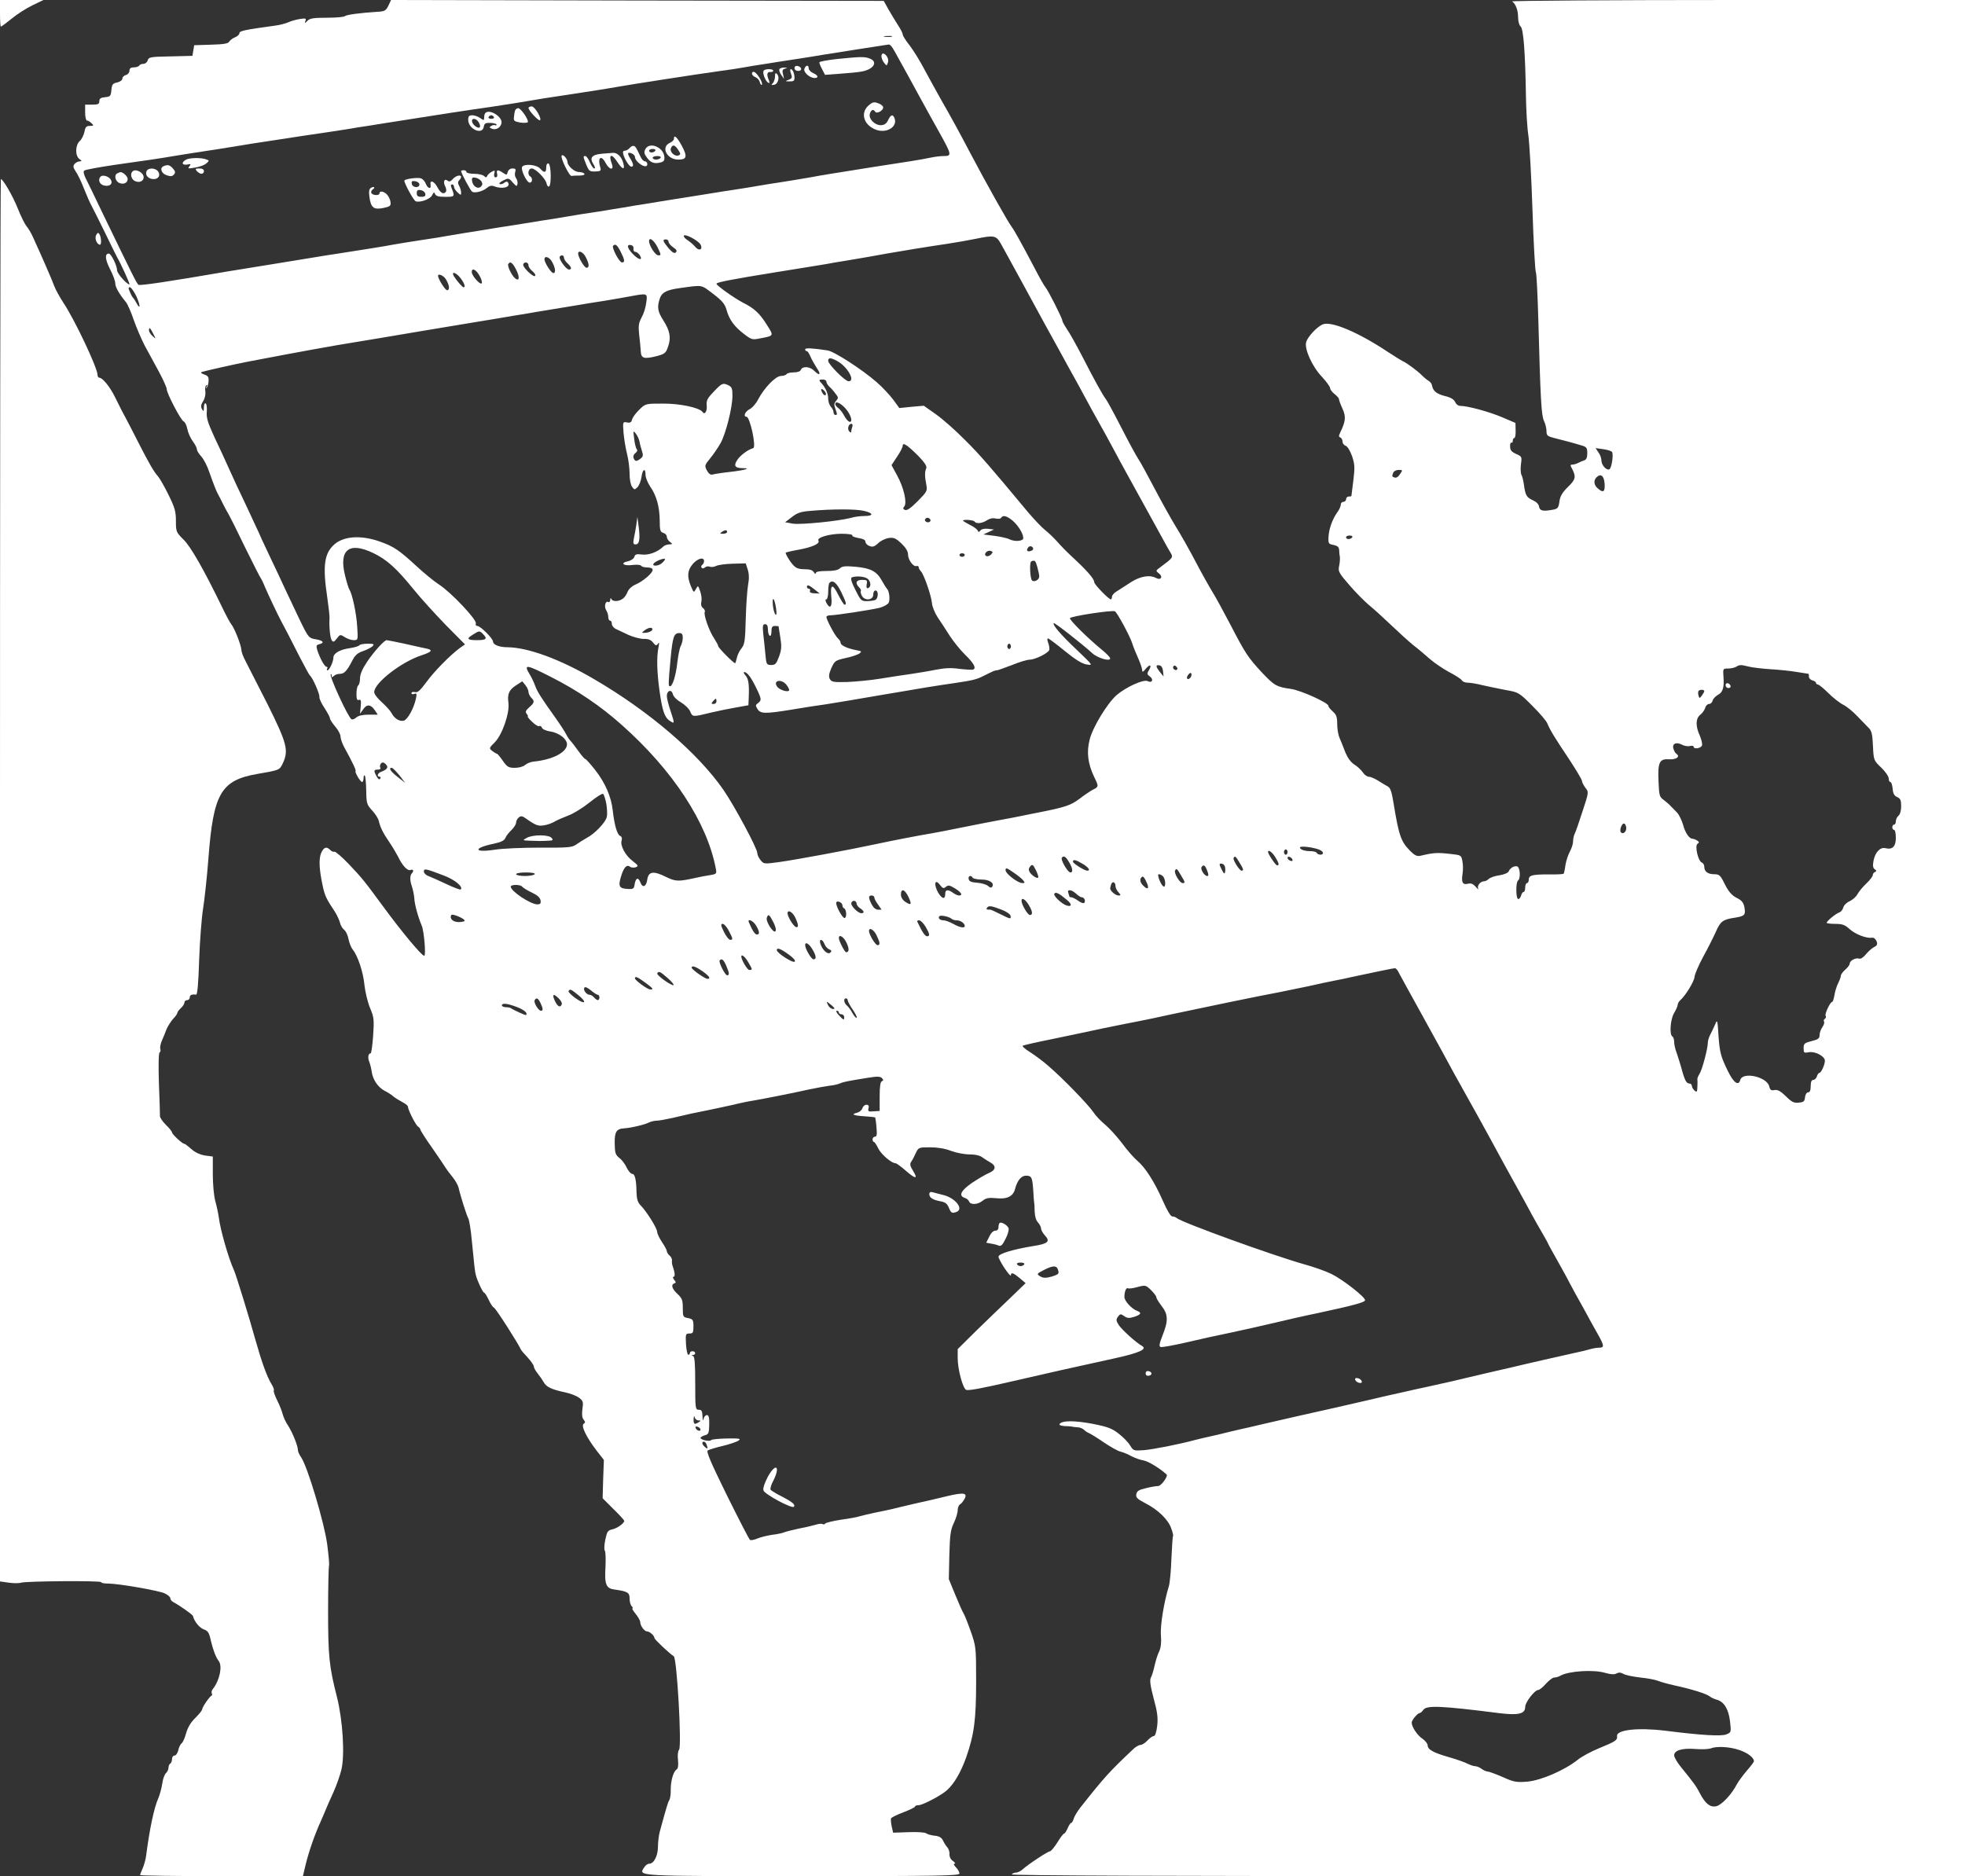 <?xml version="1.0" standalone="no"?>
<!DOCTYPE svg PUBLIC "-//W3C//DTD SVG 20010904//EN"
 "http://www.w3.org/TR/2001/REC-SVG-20010904/DTD/svg10.dtd">
<svg version="1.0" xmlns="http://www.w3.org/2000/svg"
 width="1108pt" height="1058pt" viewBox="0 0 1108 1058"
 preserveAspectRatio="xMidYMid meet">
<rect x="0" y="0" width="1108" height="1058" fill="#333333" stroke="none"/>
<g transform="translate(0,1058) scale(0.1,-0.1)"
fill="white" stroke="none">
<path d="M0 10505 c0 -41 2 -75 5 -75 3 0 30 20 61 45 30 25 83 59 117 75 l62
30 -122 0 -123 0 0 -75z"/>
<path d="M2190 10548 c-13 -27 -21 -32 -55 -34 -109 -7 -181 -17 -190 -25 -5
-5 -51 -9 -101 -9 -75 0 -96 -3 -110 -17 -16 -16 -17 -16 -12 -1 6 14 2 16
-30 11 -20 -3 -50 -11 -67 -19 -16 -7 -48 -15 -70 -18 -175 -24 -205 -30 -205
-43 0 -7 -11 -18 -24 -23 -13 -5 -28 -16 -33 -24 -6 -12 -31 -16 -103 -18
l-95 -3 -5 -30 -5 -30 -124 -3 c-113 -2 -123 -4 -128 -22 -3 -11 -14 -20 -24
-20 -10 0 -21 -4 -24 -10 -3 -5 -17 -10 -31 -10 -17 0 -24 -6 -24 -19 0 -10
-9 -21 -20 -24 -11 -3 -20 -12 -20 -20 0 -9 -13 -18 -29 -22 -26 -5 -30 -12
-33 -43 -3 -34 -6 -37 -35 -40 -25 -2 -33 -8 -33 -23 0 -16 -7 -19 -40 -19
l-40 0 0 -45 c0 -25 5 -45 11 -45 6 0 17 -7 25 -15 14 -13 13 -15 -9 -15 -20
0 -26 -6 -31 -34 -4 -18 -15 -41 -26 -51 -26 -23 -27 -83 -3 -101 16 -12 16
-13 2 -14 -9 0 -22 -7 -29 -15 -9 -11 -8 -20 7 -42 11 -15 32 -59 47 -98 15
-38 34 -81 42 -95 8 -14 41 -81 75 -150 33 -69 65 -132 69 -140 21 -36 70
-143 70 -153 0 -5 -16 6 -35 26 -19 20 -35 44 -35 53 0 26 -33 93 -46 94 -24
0 -22 -31 6 -87 17 -32 30 -68 30 -81 0 -21 21 -58 61 -107 9 -11 28 -55 43
-99 15 -43 43 -108 62 -145 20 -36 56 -103 80 -147 24 -45 44 -89 44 -98 0
-24 80 -177 96 -183 7 -3 16 -21 20 -41 4 -21 17 -51 30 -69 13 -17 24 -38 24
-46 0 -8 11 -26 24 -40 14 -15 35 -55 46 -89 26 -73 39 -107 51 -128 5 -8 17
-33 28 -55 11 -22 25 -47 30 -55 5 -8 47 -91 92 -185 46 -93 86 -172 89 -175
3 -3 14 -25 24 -50 21 -49 69 -150 90 -190 21 -38 50 -95 106 -205 28 -54 54
-102 58 -105 14 -10 56 -105 53 -121 -1 -9 12 -37 29 -62 16 -25 30 -50 30
-57 0 -7 14 -28 30 -47 16 -18 30 -44 30 -56 0 -12 9 -38 19 -57 49 -89 70
-134 66 -138 -6 -6 27 -62 37 -62 4 0 8 10 8 22 0 12 3 18 7 14 4 -4 7 -41 8
-84 1 -72 3 -79 33 -112 18 -19 35 -46 38 -60 8 -35 24 -68 60 -120 17 -25 38
-61 48 -80 25 -52 54 -83 71 -76 15 6 20 -5 8 -18 -12 -12 -13 -40 0 -76 6
-19 12 -48 13 -65 2 -37 22 -108 42 -155 13 -29 25 -170 14 -170 -14 0 -126
134 -233 280 -105 143 -118 159 -193 238 -38 40 -75 71 -80 69 -6 -2 -17 2
-24 10 -21 21 -36 16 -51 -17 -14 -33 -12 -88 8 -183 12 -57 20 -75 69 -148
12 -19 25 -47 29 -62 3 -15 14 -33 23 -40 10 -7 21 -31 25 -52 4 -22 15 -49
24 -60 28 -34 59 -126 66 -200 4 -38 18 -96 31 -128 23 -54 24 -66 18 -158 -4
-54 -10 -99 -14 -99 -14 0 -18 -25 -7 -50 5 -14 11 -38 13 -54 6 -44 35 -87
72 -107 19 -9 41 -24 50 -32 9 -8 32 -22 49 -31 18 -9 33 -21 33 -26 0 -18 44
-105 57 -113 7 -4 13 -12 13 -16 0 -5 30 -53 68 -106 37 -54 72 -105 77 -114
6 -9 22 -31 37 -49 15 -18 30 -45 34 -60 10 -46 45 -156 55 -174 5 -10 14 -64
19 -120 14 -144 18 -181 23 -198 8 -33 40 -100 47 -100 4 0 15 -18 25 -39 10
-22 23 -42 30 -45 10 -3 137 -202 153 -238 2 -4 19 -24 38 -44 19 -21 34 -43
34 -50 0 -7 10 -25 23 -41 12 -15 27 -37 33 -48 14 -26 45 -41 117 -56 33 -7
70 -21 83 -32 22 -17 24 -24 18 -63 -4 -30 -2 -49 7 -60 10 -13 10 -17 0 -23
-16 -11 14 -74 72 -150 l42 -54 -4 -108 -3 -108 61 -61 c34 -33 61 -63 61 -66
0 -14 -39 -42 -66 -48 -27 -6 -31 -12 -41 -59 -6 -29 -7 -56 -3 -61 5 -5 6
-47 4 -95 -6 -97 4 -119 52 -125 73 -10 84 -17 84 -50 0 -18 5 -37 12 -44 7
-7 8 -12 4 -12 -4 0 4 -14 18 -31 14 -17 26 -38 26 -47 1 -22 24 -52 39 -52
14 0 41 -24 41 -37 0 -8 84 -87 109 -103 18 -11 46 -507 30 -527 -7 -8 -9 -32
-6 -58 3 -29 0 -48 -7 -53 -19 -11 -34 -63 -34 -113 1 -25 -3 -52 -8 -60 -8
-12 -17 -44 -54 -179 -5 -19 -10 -57 -10 -83 0 -52 -23 -97 -49 -97 -9 0 -22
-9 -29 -21 -32 -50 -58 -49 894 -49 779 0 884 2 884 15 0 8 -9 24 -20 35 -12
12 -15 20 -8 20 7 0 3 7 -8 15 -13 8 -21 24 -20 37 1 13 -4 31 -13 41 -8 9
-19 27 -25 40 -8 15 -22 23 -46 25 -19 2 -40 8 -47 13 -6 6 -51 9 -99 7 l-88
-3 -8 35 c-4 19 -6 40 -4 45 2 6 33 21 70 35 36 14 66 28 66 33 0 4 8 7 19 7
23 0 128 55 160 84 42 38 78 100 109 186 45 129 56 212 56 430 0 192 -1 197
-31 282 -17 48 -35 93 -40 100 -5 7 -26 54 -46 103 l-37 90 3 136 c3 114 7
142 25 180 12 25 22 57 22 72 0 14 6 30 14 34 7 4 18 18 25 31 18 34 -6 37
-102 14 -45 -11 -125 -30 -177 -41 -52 -12 -111 -26 -130 -31 -19 -4 -62 -14
-95 -20 -33 -7 -71 -16 -85 -20 -14 -5 -62 -14 -108 -20 -45 -7 -85 -17 -88
-21 -3 -5 -10 -7 -15 -4 -5 4 -24 2 -42 -4 -17 -5 -59 -15 -92 -21 -33 -7 -69
-16 -80 -20 -11 -5 -42 -12 -70 -15 -27 -4 -65 -13 -84 -21 -18 -8 -37 -11
-42 -8 -5 3 -63 116 -130 251 -92 187 -118 248 -108 254 8 4 45 16 84 25 38 9
79 23 89 30 16 11 6 13 -65 12 -46 -1 -86 -5 -89 -9 -7 -10 -60 1 -60 12 0 5
11 11 24 15 21 5 24 12 25 60 1 41 -3 54 -13 54 -8 0 -17 -10 -19 -22 -3 -14
-5 -9 -6 15 -1 30 -5 37 -21 37 -19 0 -20 7 -20 149 0 110 -3 151 -12 154 -10
4 -10 6 0 6 17 1 15 21 -3 21 -8 0 -15 -4 -15 -10 0 -5 -4 -10 -9 -10 -5 0
-11 27 -13 60 -3 57 -2 60 20 60 19 0 22 5 22 40 0 37 -3 41 -30 47 -29 5 -30
8 -30 57 0 44 -4 55 -30 79 -32 30 -38 53 -17 60 9 3 9 7 -2 20 -7 10 -9 17
-3 17 10 0 7 26 -5 60 -4 8 -5 22 -4 31 1 9 -5 22 -14 29 -8 7 -15 18 -15 24
0 6 -12 29 -27 51 -15 22 -27 48 -28 60 -1 21 -61 116 -95 150 -14 15 -20 35
-21 70 -1 72 -9 105 -24 105 -8 0 -22 16 -31 35 -9 20 -28 45 -42 55 -22 18
-25 29 -26 81 -1 66 9 83 53 86 38 2 118 21 140 33 11 5 30 10 42 10 13 0 52
7 88 15 87 21 134 31 206 45 33 7 96 20 140 30 44 11 94 21 110 23 38 6 228
43 320 64 39 8 88 17 110 20 22 2 49 8 60 13 21 9 40 13 158 32 54 9 71 8 80
-2 9 -10 9 -14 0 -17 -9 -3 -13 -30 -13 -86 l0 -82 -34 -2 c-30 -3 -33 0 -29
17 4 14 0 20 -12 20 -9 0 -19 -9 -22 -19 -3 -11 -16 -22 -30 -26 -37 -9 -22
-16 42 -20 31 -2 58 -5 60 -7 1 -2 5 -27 7 -55 4 -40 2 -53 -8 -53 -8 0 -14
-7 -14 -15 0 -8 3 -15 8 -15 4 0 15 -17 25 -38 17 -33 74 -82 97 -82 5 0 30
-18 55 -40 57 -50 73 -51 44 -4 -18 29 -20 40 -11 53 7 9 18 31 26 49 15 31
16 32 80 32 42 0 85 -7 118 -20 29 -11 76 -20 104 -20 33 0 60 -6 75 -18 13
-9 33 -22 44 -28 34 -19 30 -43 -9 -59 -19 -8 -63 -34 -96 -56 -62 -43 -76
-72 -41 -84 11 -3 22 -12 25 -20 8 -21 49 -19 77 4 19 15 34 18 76 14 62 -7
97 11 107 54 12 45 34 73 61 73 32 0 36 -10 41 -83 2 -34 4 -64 5 -67 1 -3 3
-26 3 -51 1 -29 8 -52 19 -63 9 -10 17 -25 17 -34 0 -8 10 -26 21 -38 33 -35
19 -48 -66 -61 -114 -19 -195 -43 -195 -60 0 -7 16 -37 35 -66 19 -28 35 -46
35 -39 0 19 13 15 50 -16 l33 -28 -88 -85 c-49 -46 -135 -130 -192 -185 l-103
-102 0 -51 c0 -63 29 -171 48 -179 14 -5 90 9 262 49 164 38 381 87 575 129
141 31 186 52 154 70 -35 20 -113 91 -131 118 -15 24 -16 31 -4 47 12 16 15
17 35 3 17 -12 28 -13 56 -4 38 12 44 23 18 33 -31 11 -73 56 -73 79 0 30 10
55 20 49 5 -3 29 0 54 7 44 12 47 11 76 -17 16 -16 30 -34 30 -40 0 -7 14 -29
30 -50 37 -47 38 -84 5 -166 -18 -46 -21 -61 -11 -65 7 -3 71 9 142 25 71 17
185 42 254 56 69 15 179 39 245 55 66 16 176 41 245 55 200 43 263 60 267 72
5 15 -122 115 -188 148 -30 15 -99 40 -154 55 -181 51 -691 236 -720 261 -5 5
-16 9 -25 9 -9 0 -29 33 -54 90 -47 106 -98 186 -144 225 -18 15 -57 59 -86
99 -30 39 -73 86 -95 104 -23 19 -53 50 -66 70 -27 41 -173 192 -254 261 -28
25 -74 59 -102 77 -28 17 -47 34 -42 37 5 3 79 20 164 37 85 18 217 45 294 62
77 16 163 33 190 38 28 5 113 23 190 40 159 34 505 106 610 125 39 8 113 23
165 34 52 12 118 26 145 31 28 5 70 14 95 20 132 28 236 50 245 50 6 0 15 -10
21 -23 6 -12 71 -130 144 -262 73 -132 148 -269 167 -305 20 -36 55 -99 78
-140 44 -78 74 -133 130 -235 61 -113 98 -180 148 -270 27 -49 65 -118 83
-152 19 -34 47 -85 64 -113 16 -28 30 -53 30 -55 0 -2 25 -47 55 -100 30 -54
55 -99 55 -100 0 -1 21 -40 46 -86 26 -46 59 -106 74 -134 15 -27 39 -71 54
-97 32 -58 32 -68 2 -68 -12 0 -36 -4 -52 -9 -16 -5 -51 -13 -79 -19 -85 -19
-276 -62 -362 -83 -46 -10 -120 -28 -165 -38 -168 -40 -215 -51 -308 -71 -52
-11 -115 -25 -140 -31 -25 -6 -63 -14 -85 -19 -22 -5 -78 -18 -125 -29 -107
-25 -222 -51 -375 -85 -66 -15 -158 -36 -205 -47 -47 -11 -105 -25 -130 -30
-25 -6 -61 -14 -80 -19 -19 -5 -57 -14 -85 -20 -27 -6 -66 -15 -85 -20 -96
-26 -241 -54 -292 -58 -55 -4 -58 -3 -76 27 -10 17 -39 47 -64 66 -38 30 -62
39 -149 56 -101 19 -172 19 -185 -2 -3 -5 10 -10 28 -11 18 0 38 -2 43 -3 6
-2 20 -3 32 -4 12 0 28 -7 35 -14 7 -7 20 -16 29 -19 9 -4 47 -27 83 -52 37
-25 79 -49 94 -52 15 -4 43 -15 62 -26 19 -10 50 -21 69 -24 27 -5 92 -45 129
-79 10 -9 -31 -65 -47 -65 -11 0 -42 -5 -69 -12 -40 -9 -51 -16 -55 -34 -3
-19 5 -27 51 -51 72 -37 129 -92 146 -142 8 -21 13 -41 10 -43 -2 -3 -6 -60
-9 -128 -2 -67 -9 -137 -14 -154 -28 -90 -50 -225 -45 -279 3 -39 0 -68 -10
-90 -9 -17 -20 -54 -26 -81 -6 -27 -15 -57 -21 -67 -7 -14 -3 -45 16 -117 21
-76 25 -109 20 -154 -4 -36 -12 -58 -19 -58 -7 0 -23 -11 -36 -25 -13 -14 -30
-25 -39 -25 -8 0 -24 -9 -36 -19 -139 -131 -164 -158 -304 -335 -17 -22 -34
-50 -37 -63 -4 -12 -10 -23 -14 -23 -4 0 -13 -13 -20 -30 -7 -16 -16 -30 -20
-30 -4 0 -21 -22 -38 -50 -17 -27 -36 -50 -42 -50 -11 0 -124 -74 -154 -102
-11 -10 -28 -18 -37 -18 -10 0 -21 -5 -24 -10 -4 -7 893 -10 2684 -10 l2691 0
0 5290 0 5290 -1282 0 c-706 0 -1278 -4 -1272 -8 20 -13 34 -50 34 -90 0 -22
6 -45 14 -51 16 -13 26 -142 30 -386 1 -82 7 -186 14 -230 6 -44 17 -233 23
-420 6 -187 15 -344 19 -350 4 -5 10 -127 14 -270 12 -449 17 -538 32 -569 8
-16 14 -42 14 -57 0 -25 5 -29 43 -39 45 -11 102 -26 155 -42 28 -8 32 -14 32
-44 0 -24 -5 -36 -17 -40 -10 -3 -26 -10 -35 -15 -10 -5 -24 -9 -32 -9 -13 0
-13 -4 0 -27 22 -43 17 -59 -27 -101 -30 -30 -42 -50 -46 -80 -5 -35 -9 -41
-35 -46 -58 -11 -76 -7 -80 17 -2 14 -15 27 -35 36 -35 16 -42 27 -50 86 -3
22 -9 48 -14 57 -5 9 -6 36 -3 60 6 42 5 44 -27 58 -26 12 -34 21 -34 42 -1
15 3 24 7 22 4 -3 8 2 8 10 0 9 4 16 9 16 4 0 8 19 7 42 l-1 43 -75 32 c-73
31 -194 64 -235 64 -12 0 -25 9 -30 22 -7 15 -25 26 -59 34 -47 12 -67 29 -72
62 -2 8 -10 18 -18 23 -9 5 -26 19 -39 32 -25 25 -84 69 -107 79 -8 4 -49 29
-90 56 -163 108 -313 171 -361 152 -31 -12 -85 -69 -94 -100 -11 -38 33 -137
88 -195 26 -28 47 -57 47 -65 0 -7 11 -22 25 -33 14 -11 25 -24 25 -29 0 -6 9
-30 20 -54 20 -45 18 -70 -13 -134 -9 -19 -9 -25 1 -28 6 -3 12 -13 12 -23 0
-10 8 -21 18 -24 10 -4 25 -28 36 -59 15 -45 16 -63 7 -137 -6 -46 -11 -86
-11 -87 0 -2 -7 -3 -15 -3 -8 0 -15 -7 -15 -15 0 -8 -7 -15 -15 -15 -8 0 -15
-7 -15 -16 0 -9 -8 -28 -19 -42 -28 -40 -47 -92 -50 -138 -2 -39 0 -42 28 -47
23 -5 31 -12 32 -29 0 -13 2 -30 4 -39 1 -9 0 -32 -4 -50 -7 -31 -2 -40 58
-109 36 -42 86 -92 111 -113 25 -20 81 -71 125 -113 44 -42 100 -93 125 -113
25 -19 66 -54 91 -76 26 -23 75 -56 110 -75 35 -18 68 -39 72 -47 4 -7 19 -13
34 -13 14 0 51 -6 82 -14 31 -7 89 -19 130 -27 74 -13 76 -14 150 -88 42 -42
81 -87 86 -101 16 -39 44 -84 123 -202 39 -60 72 -114 72 -122 0 -7 9 -24 19
-38 20 -25 20 -25 -16 -134 -19 -60 -39 -117 -44 -126 -5 -10 -9 -29 -9 -43 0
-13 -8 -39 -18 -57 -10 -18 -21 -52 -25 -76 -3 -24 -8 -46 -10 -49 -3 -3 -41
-5 -84 -4 -94 0 -113 -5 -113 -30 0 -10 -4 -19 -10 -19 -5 0 -10 -11 -10 -25
0 -14 -4 -25 -9 -25 -5 0 -11 -9 -14 -20 -3 -11 -10 -20 -16 -20 -14 0 -15 96
-1 105 12 8 13 55 1 74 -10 15 -45 1 -54 -23 -3 -8 -26 -18 -52 -22 -25 -3
-52 -13 -60 -20 -7 -8 -20 -14 -28 -14 -20 0 -40 -26 -32 -42 4 -7 -3 -2 -14
11 -15 17 -27 22 -45 17 -29 -7 -37 9 -29 58 3 19 3 50 -1 69 -6 34 -8 35 -64
41 -78 9 -97 8 -173 -10 -20 -4 -32 2 -58 28 -52 53 -63 84 -94 273 -10 61
-17 82 -32 90 -11 6 -36 21 -55 33 -19 12 -43 22 -52 22 -10 0 -25 11 -34 25
-9 13 -30 33 -48 44 -20 13 -37 37 -50 68 -10 26 -24 62 -32 80 -8 17 -14 53
-14 80 0 40 -5 53 -25 71 -14 12 -25 26 -25 32 0 17 -155 87 -211 95 -80 11
-94 19 -162 91 -80 86 -95 109 -179 271 -38 73 -84 157 -102 186 -18 29 -60
104 -93 167 -33 63 -85 156 -116 205 -30 50 -85 149 -122 220 -38 72 -76 142
-86 156 -10 14 -53 93 -95 175 -42 82 -82 156 -89 164 -16 20 -65 108 -135
245 -32 61 -69 128 -84 149 -14 21 -26 43 -26 48 0 13 -79 169 -95 188 -7 8
-33 53 -57 100 -80 152 -121 225 -133 240 -18 22 -141 240 -241 430 -63 120
-99 185 -156 285 -22 39 -63 113 -91 165 -27 52 -67 117 -88 144 -22 27 -39
55 -39 62 0 7 -13 32 -29 56 -15 24 -39 63 -53 88 l-25 45 -1389 2 -1389 3
-15 -32z m2838 -175 c-10 -2 -28 -2 -40 0 -13 2 -5 4 17 4 22 1 32 -1 23 -4z
m-1 -55 c6 -7 24 -38 40 -68 17 -30 43 -77 58 -105 15 -27 42 -77 60 -110 41
-75 78 -142 109 -197 74 -133 75 -138 25 -138 -17 0 -49 -4 -72 -9 -23 -5 -73
-14 -112 -20 -38 -6 -140 -22 -225 -35 -85 -14 -186 -30 -225 -36 -38 -6 -90
-15 -115 -20 -25 -4 -79 -13 -120 -20 -78 -12 -148 -23 -247 -40 -32 -5 -87
-14 -123 -19 -107 -17 -249 -40 -350 -56 -52 -9 -122 -20 -155 -25 -33 -6 -87
-15 -120 -20 -33 -6 -89 -15 -125 -20 -36 -5 -92 -14 -125 -20 -33 -6 -103
-17 -155 -25 -52 -9 -162 -26 -245 -39 -82 -14 -166 -27 -185 -30 -19 -3 -60
-10 -90 -15 -30 -6 -100 -17 -155 -25 -55 -8 -125 -20 -155 -25 -51 -10 -166
-28 -320 -52 -36 -5 -90 -14 -120 -19 -30 -5 -140 -23 -245 -40 -104 -17 -216
-35 -247 -40 -337 -58 -497 -82 -507 -76 -10 6 -36 60 -206 411 -42 88 -84
175 -93 192 -10 21 -13 36 -7 41 6 5 82 19 170 32 199 28 253 36 335 50 64 11
120 19 250 39 36 6 94 15 130 21 36 6 90 15 120 19 30 5 136 21 235 36 99 14
207 31 240 36 33 6 89 15 125 20 63 10 98 16 240 38 131 21 318 50 460 70 80
12 168 26 195 31 50 9 119 20 248 39 181 28 215 33 257 41 72 13 452 72 590
91 41 5 98 14 125 19 28 5 68 12 90 15 22 3 65 10 95 15 30 5 89 14 130 20 41
6 100 16 130 21 49 8 355 56 371 58 4 1 11 -5 16 -11z m-1077 -1117 c15 -28
-8 -39 -29 -14 -9 11 -28 28 -43 38 -15 9 -25 21 -22 26 7 12 81 -27 94 -50z
m1694 4 c12 -22 69 -125 126 -230 57 -104 111 -203 120 -220 9 -16 45 -82 80
-145 34 -63 74 -135 88 -160 14 -25 41 -74 60 -110 19 -36 54 -99 77 -140 23
-41 62 -111 85 -155 23 -44 53 -98 65 -120 12 -22 37 -67 55 -100 18 -33 54
-98 80 -145 26 -47 61 -110 77 -140 16 -30 36 -65 44 -78 15 -25 13 -28 -59
-81 -26 -19 -26 -20 -8 -34 25 -18 13 -41 -14 -27 -37 20 -89 11 -143 -23 -28
-19 -64 -41 -79 -51 -16 -9 -28 -23 -28 -31 0 -8 -3 -15 -6 -15 -12 0 -94 84
-94 97 0 19 -40 65 -131 149 -24 22 -59 58 -78 80 -19 21 -49 50 -67 64 -18
14 -61 59 -96 100 -218 262 -272 325 -358 410 -52 53 -126 118 -163 144 l-68
48 -69 -6 -69 -7 -35 48 c-20 26 -61 71 -93 98 -81 71 -240 174 -277 179 -86
13 -126 15 -126 6 0 -6 4 -10 9 -10 5 0 14 -14 21 -31 7 -17 24 -46 36 -65 26
-37 16 -46 -16 -14 -24 24 -65 26 -74 5 -3 -9 -18 -15 -40 -15 -19 0 -38 -4
-41 -10 -3 -5 -17 -10 -31 -10 -30 0 -94 -66 -129 -132 -12 -24 -34 -49 -49
-56 -24 -12 -37 -42 -17 -42 20 0 57 -172 38 -177 -30 -9 -69 -38 -88 -64 -24
-35 -16 -49 30 -49 50 0 9 -12 -71 -21 -46 -5 -91 -12 -100 -15 -11 -3 -22 4
-32 23 -14 27 -13 30 19 69 18 22 44 60 58 85 30 54 67 201 67 267 0 43 -3 50
-26 61 -30 13 -35 10 -90 -49 -26 -28 -32 -42 -29 -67 3 -32 -11 -55 -24 -36
-16 24 -128 48 -224 47 -97 0 -97 0 -132 -34 -20 -19 -38 -44 -41 -56 -4 -16
-11 -20 -29 -16 -23 4 -24 3 -19 -59 3 -35 12 -89 20 -120 8 -31 14 -81 14
-111 0 -30 6 -63 14 -73 13 -18 14 -18 31 -2 9 10 19 35 22 57 6 45 23 54 23
12 0 -15 12 -45 27 -67 35 -50 52 -113 53 -192 0 -53 3 -63 20 -68 11 -3 20
-13 20 -22 0 -9 8 -22 18 -29 16 -12 15 -13 -5 -14 -12 0 -28 -6 -35 -14 -30
-29 -81 -48 -119 -43 -30 4 -38 1 -42 -13 -3 -10 -18 -21 -36 -25 -47 -10 -26
-28 25 -21 24 3 46 1 49 -4 3 -6 19 -10 36 -10 18 0 29 -5 29 -14 0 -18 -55
-65 -98 -83 -19 -8 -37 -25 -43 -40 -5 -14 -17 -32 -27 -39 -22 -17 -59 -18
-65 -1 -3 7 -6 4 -6 -6 -1 -10 -6 -15 -11 -12 -16 10 -25 -25 -12 -46 7 -10
12 -28 12 -39 0 -11 5 -20 10 -20 6 0 10 -8 10 -18 0 -10 10 -23 23 -29 12 -6
45 -21 72 -34 28 -12 66 -22 85 -22 25 1 40 -5 52 -20 15 -19 19 -20 28 -7 7
11 8 5 3 -20 -11 -54 -9 -136 5 -240 16 -117 29 -156 59 -175 28 -19 28 -16 3
59 -11 33 -20 69 -20 81 0 32 27 40 34 10 4 -14 23 -33 46 -46 22 -13 46 -36
52 -52 14 -31 12 -31 123 -4 33 8 93 20 133 27 l72 13 2 46 c3 75 -2 104 -19
123 -9 10 -12 18 -6 18 16 0 39 -31 67 -89 31 -64 31 -70 10 -86 -14 -10 -15
-14 -3 -33 17 -28 44 -28 197 -3 64 11 149 24 187 29 39 6 178 29 310 52 250
43 301 51 424 69 95 14 119 20 156 39 60 30 65 32 76 32 6 0 44 14 86 30 41
17 86 30 99 30 30 0 103 36 110 54 3 7 0 25 -5 39 -6 15 -7 27 -2 27 5 0 47
-32 95 -71 60 -49 97 -72 123 -76 37 -6 37 -6 -55 82 -91 86 -139 142 -130
151 5 4 163 -120 214 -167 31 -30 104 -51 104 -32 0 6 -21 28 -47 49 -83 68
-183 168 -180 178 4 11 234 46 253 39 12 -4 87 -143 99 -183 4 -14 18 -49 31
-78 13 -29 24 -60 24 -70 1 -14 4 -13 21 7 23 28 36 22 17 -9 -11 -18 -11 -23
6 -35 23 -17 12 -39 -13 -26 -22 12 -123 -34 -175 -79 -53 -47 -134 -180 -152
-251 -18 -71 -10 -136 26 -211 26 -53 26 -55 -9 -72 -15 -8 -50 -32 -76 -52
-47 -35 -79 -46 -220 -74 -33 -6 -78 -16 -100 -20 -22 -5 -80 -16 -130 -25
-49 -9 -146 -28 -215 -42 -69 -14 -145 -29 -170 -33 -67 -11 -213 -39 -315
-61 -154 -33 -446 -87 -539 -100 -88 -12 -89 -12 -107 10 -11 13 -19 31 -19
41 0 26 -129 266 -191 356 -143 207 -420 444 -729 624 -192 113 -374 179 -488
180 -47 0 -82 14 -82 32 0 17 -71 88 -88 88 -8 0 -12 6 -9 14 8 20 -142 178
-208 220 -28 18 -84 64 -125 102 -100 92 -129 112 -208 140 -108 38 -207 31
-260 -19 -54 -50 -63 -121 -37 -294 8 -56 14 -109 13 -119 -3 -43 3 -110 12
-124 9 -13 13 -11 29 9 18 24 20 24 45 8 14 -9 36 -17 50 -17 25 0 25 1 20 77
-4 72 -28 186 -44 208 -4 6 -15 41 -24 78 -37 147 22 194 159 128 75 -36 130
-85 225 -202 41 -51 124 -142 183 -203 l109 -110 -29 -20 c-55 -41 -145 -132
-189 -193 -35 -47 -49 -60 -64 -56 -11 3 -20 0 -20 -6 0 -5 7 -8 16 -4 14 5
15 1 9 -28 -12 -55 -47 -117 -68 -123 -24 -6 -52 11 -69 42 -7 14 -32 41 -55
62 -24 21 -43 46 -43 57 0 52 154 171 268 208 58 19 65 30 25 38 -16 3 -70 15
-122 27 -52 11 -97 20 -101 20 -13 0 -72 -65 -110 -122 -27 -40 -40 -71 -40
-94 0 -18 -5 -36 -10 -39 -5 -3 -10 -24 -10 -47 0 -30 3 -39 14 -35 11 4 13
-3 10 -36 l-4 -42 18 25 c20 31 44 28 66 -6 l16 -24 -51 0 c-34 0 -59 -6 -70
-16 -10 -9 -22 -13 -27 -10 -20 12 -127 245 -117 254 3 3 5 -1 5 -8 0 -11 3
-11 12 -2 7 7 22 12 34 12 25 0 41 17 70 74 16 31 30 44 60 54 21 7 46 20 54
27 12 13 9 15 -27 15 -23 0 -44 -4 -47 -9 -3 -5 -27 -12 -53 -16 -57 -8 -93
-29 -93 -53 0 -23 -23 -72 -33 -72 -5 0 -5 5 -2 10 3 6 2 10 -4 10 -11 0 -38
50 -52 94 -7 24 -5 29 11 33 32 8 23 21 -20 28 -39 7 -41 8 -94 118 -29 62
-65 137 -79 167 -14 30 -52 113 -86 183 -34 71 -61 130 -61 132 0 1 -31 67
-68 146 -38 79 -84 178 -102 219 -18 41 -55 120 -81 175 -37 81 -46 109 -43
142 2 23 -1 45 -6 48 -6 3 -10 -6 -10 -22 -1 -24 -2 -26 -11 -10 -8 14 -6 24
6 44 10 15 15 37 13 55 -3 16 0 32 5 35 6 4 7 1 2 -8 -5 -8 -4 -10 0 -6 5 4
10 21 11 37 2 23 -3 31 -24 38 -19 7 -23 11 -12 15 19 6 178 42 250 56 30 6
78 15 105 20 145 28 407 76 505 91 30 5 96 16 145 24 100 17 427 72 520 87 33
5 85 14 115 19 30 5 83 14 118 20 34 5 88 14 120 20 59 10 135 22 237 39 33 6
103 17 155 25 52 9 119 20 149 26 92 17 93 17 85 -37 -3 -27 -15 -64 -27 -85
-16 -30 -18 -46 -13 -95 4 -32 8 -74 9 -93 2 -42 18 -46 91 -28 44 12 51 17
63 53 18 51 11 89 -27 149 -32 50 -36 75 -19 124 11 33 38 47 109 57 137 19
120 21 190 -31 52 -40 67 -57 77 -92 15 -55 44 -94 99 -136 42 -32 46 -33 91
-24 78 15 77 13 38 75 -42 67 -71 94 -137 127 -49 26 -148 96 -148 106 0 8 81
24 335 65 121 19 246 40 278 45 31 6 84 15 117 20 72 12 166 28 235 41 80 14
232 39 335 54 52 8 127 21 165 29 100 21 113 18 139 -29z m-1936 -20 c20 -42
21 -45 4 -45 -17 0 -52 55 -52 80 0 26 28 5 48 -35z m62 31 c0 -7 12 -21 26
-31 19 -12 23 -20 15 -28 -8 -8 -19 -2 -41 23 -33 40 -36 50 -15 50 8 0 15 -6
15 -14z m-270 -56 c23 -46 25 -60 7 -60 -15 0 -59 84 -50 94 13 13 23 5 43
-34z m72 17 c-2 -9 3 -17 10 -17 7 0 19 -9 26 -20 19 -32 -8 -26 -41 9 -31 33
-35 54 -9 49 10 -2 16 -11 14 -21z m-268 -49 c19 -38 20 -58 3 -58 -12 0 -47
59 -47 80 0 22 30 8 44 -22z m-124 -1 c0 -8 9 -22 20 -32 23 -21 26 -35 8 -35
-16 0 -59 60 -52 72 8 13 24 9 24 -5z m-65 -27 c17 -33 20 -60 5 -60 -12 0
-50 59 -50 78 0 23 30 12 45 -18z m-205 -40 c22 -43 19 -70 -6 -49 -19 16 -45
70 -38 80 11 18 24 8 44 -31z m70 24 c0 -9 10 -24 23 -34 12 -10 19 -22 14
-26 -9 -9 -67 45 -67 63 0 7 7 13 15 13 8 0 15 -7 15 -16z m-276 -59 c11 -19
16 -38 12 -43 -10 -9 -56 44 -56 64 0 26 25 14 44 -21z m-106 -15 c21 -28 28
-50 16 -50 -7 0 -40 38 -55 63 -17 30 15 20 39 -13z m-85 -3 c20 -32 25 -59
10 -64 -10 -4 -53 63 -53 82 0 14 30 2 43 -18z m-1744 -98 c23 -50 24 -82 0
-37 -6 12 -15 25 -18 28 -4 3 -12 17 -18 33 -10 21 -10 27 0 27 6 -1 23 -23
36 -51z m95 -211 c16 -31 16 -31 -4 -13 -11 10 -20 24 -20 32 0 21 7 15 24
-19z m3855 -153 c58 -30 107 -115 66 -115 -20 0 -115 96 -115 115 0 19 13 19
49 0z m-59 -118 c0 -7 8 -20 18 -29 9 -8 25 -26 34 -39 16 -20 16 -24 3 -39
-12 -13 -13 -23 -5 -44 12 -34 12 -36 0 -36 -5 0 -10 7 -10 16 0 8 -7 22 -15
30 -8 9 -15 29 -15 45 0 29 -14 61 -37 87 -18 18 -16 22 7 22 11 0 20 -6 20
-13z m-4 -74 c-4 -4 -11 -1 -16 7 -16 25 -11 35 7 17 9 -9 13 -20 9 -24z m113
-78 c31 -36 42 -80 19 -73 -7 3 -20 18 -28 34 -8 16 -23 35 -32 42 -10 7 -18
17 -18 23 0 20 30 7 59 -26z m37 -101 c-3 -9 -6 -21 -6 -27 0 -8 -3 -8 -11 0
-13 13 -5 43 12 43 6 0 8 -7 5 -16z m-1200 -84 c2 -14 9 -38 14 -54 8 -23 6
-32 -8 -42 -23 -18 -31 -17 -39 2 -4 10 0 22 10 29 9 7 13 16 8 21 -5 5 -12
32 -15 59 -6 47 -6 49 9 30 9 -11 18 -31 21 -45z m1572 -81 c35 -36 50 -59 45
-69 -9 -20 -9 -47 0 -92 7 -36 5 -40 -48 -94 -38 -38 -60 -54 -71 -50 -12 5
-14 9 -5 20 17 20 -3 108 -41 176 l-31 57 31 47 c18 26 32 54 32 62 0 22 26 5
88 -57z m3912 22 c9 -16 -3 -94 -16 -98 -17 -6 -44 25 -44 50 0 13 -7 33 -17
46 l-16 24 43 -6 c23 -3 46 -10 50 -16z m-1196 -125 c-9 -15 -21 -22 -30 -19
-16 6 -16 6 -8 27 3 9 17 16 30 16 24 0 24 -1 8 -24z m1154 -54 c3 -46 -8 -54
-40 -25 -21 19 -23 44 -6 61 24 24 43 9 46 -36z m-4176 -153 c55 -13 55 -29 0
-29 -20 0 -53 -4 -72 -10 -72 -19 -285 -40 -329 -33 l-44 8 38 29 c30 24 52
31 104 35 125 11 256 11 303 0z m838 -55 c32 -28 60 -73 60 -99 0 -17 -49 -21
-78 -6 -9 5 -46 14 -82 19 l-65 8 30 14 30 14 -34 4 c-21 2 -38 -2 -43 -10 -8
-10 -11 -10 -15 0 -3 7 -22 22 -44 32 -21 11 -39 22 -39 24 0 8 60 4 65 -5 9
-14 43 -11 70 7 15 10 34 14 49 10 14 -3 28 -2 31 4 10 17 32 11 65 -16z
m-467 10 c11 -11 -3 -24 -18 -18 -8 4 -12 10 -9 15 6 11 18 12 27 3z m-1143
-74 c0 -5 -10 -10 -22 -10 -19 0 -20 2 -8 10 19 13 30 13 30 0z m706 -19 c-3
-5 12 -11 34 -15 26 -4 40 -11 40 -21 0 -9 10 -20 23 -24 17 -7 28 -4 48 15
14 14 41 27 60 30 29 4 40 -1 72 -31 24 -23 37 -44 37 -61 0 -31 30 -72 48
-66 6 2 12 -1 12 -6 0 -6 6 -17 13 -24 17 -18 58 -136 62 -179 1 -19 16 -55
32 -80 17 -24 47 -71 68 -104 21 -32 59 -80 85 -105 51 -50 67 -78 47 -86 -7
-2 -41 0 -76 4 -46 7 -84 5 -135 -5 -39 -8 -102 -18 -141 -24 -38 -5 -115 -17
-170 -26 -55 -9 -139 -17 -188 -19 -77 -2 -88 0 -98 17 -7 14 -5 30 9 62 18
40 22 43 80 56 34 7 69 19 78 26 15 11 13 13 -20 19 -51 10 -86 27 -86 41 0 7
-7 18 -15 25 -16 13 -65 105 -65 121 0 5 10 9 21 9 31 0 227 30 277 42 24 6
47 19 53 29 9 18 3 68 -10 79 -3 3 -16 23 -28 45 -29 53 -63 71 -150 79 -56 5
-75 3 -87 -9 -10 -10 -35 -15 -75 -15 -42 0 -61 -4 -61 -12 0 -7 -5 -5 -11 5
-7 12 -23 17 -53 17 -31 0 -48 6 -63 23 -19 20 -43 60 -43 70 0 2 33 10 73 17
76 14 122 34 112 51 -11 17 58 38 128 39 38 0 66 -4 63 -9z m2819 -11 c-3 -5
-13 -10 -21 -10 -8 0 -14 5 -14 10 0 6 9 10 21 10 11 0 17 -4 14 -10z m-1800
-60 c3 -6 -1 -13 -10 -16 -19 -8 -30 0 -20 15 8 14 22 14 30 1z m-238 -38 c-8
-8 -20 -11 -27 -7 -16 10 7 35 27 28 13 -5 13 -7 0 -21z m-147 -2 c0 -5 -7
-10 -15 -10 -8 0 -15 5 -15 10 0 6 7 10 15 10 8 0 15 -4 15 -10z m-1690 -24
c0 -3 -7 -12 -16 -20 -17 -18 -59 -22 -49 -5 10 15 65 36 65 25z m220 -10 c0
-8 -5 -18 -10 -21 -6 -4 -8 -11 -4 -16 4 -6 10 -6 19 1 7 6 19 8 28 4 8 -3 24
-1 34 4 10 6 52 12 93 13 l75 2 11 -34 c8 -24 9 -51 2 -89 -5 -30 -11 -117
-13 -192 -3 -120 -6 -141 -23 -163 -12 -14 -24 -39 -27 -55 -4 -17 -8 -30 -10
-30 -9 0 -95 87 -95 96 0 5 -11 25 -23 44 -28 40 -61 135 -53 149 3 5 -1 15
-10 22 -10 8 -13 21 -9 37 3 13 0 39 -7 58 -12 34 -12 34 -24 12 -12 -22 -12
-21 -28 16 -23 55 -20 90 10 125 27 32 64 42 64 17z m1879 -33 c6 -21 11 -45
11 -54 0 -19 -29 -34 -41 -22 -11 13 -15 103 -4 107 20 9 24 5 34 -31z m-954
-69 c17 -18 17 -45 -1 -51 -7 -2 -10 6 -7 22 5 22 2 25 -26 25 -34 0 -41 -18
-16 -43 8 -8 12 -17 9 -20 -3 -3 0 -15 6 -27 16 -30 65 -25 64 8 0 12 5 22 13
22 18 0 16 -47 -3 -54 -9 -3 -30 -6 -48 -6 -29 0 -34 5 -63 64 -23 45 -28 66
-20 70 27 10 77 5 92 -10z m-152 -72 c29 -60 32 -72 19 -72 -4 0 -20 26 -36
57 -32 65 -46 59 -38 -18 5 -52 -8 -66 -28 -29 -7 14 -7 20 0 20 5 0 10 20 10
43 0 24 3 47 7 50 18 19 40 2 66 -51z m-150 14 l29 -23 -30 1 c-19 1 -28 5
-25 14 3 6 0 12 -6 12 -6 0 -11 5 -11 10 0 15 12 11 43 -14z m-217 -106 c4
-31 3 -42 -4 -35 -5 6 -12 29 -14 52 -5 55 9 42 18 -17z m-46 -119 c0 -17 5
-33 10 -36 6 -4 10 7 10 24 0 24 4 31 20 31 11 0 20 -1 20 -2 0 -2 5 -30 10
-63 8 -49 7 -69 -7 -107 -15 -41 -21 -48 -44 -48 -26 0 -28 3 -33 58 -3 31 -8
83 -12 115 -5 48 -3 57 10 57 11 0 16 -9 16 -29z m-652 -3 c-3 -7 -18 -14 -34
-16 -28 -2 -28 -2 -10 13 24 18 49 20 44 3z m-954 -24 c26 -26 18 -34 -34 -34
-57 0 -62 8 -22 32 34 22 37 22 56 2z m1126 -20 c0 -14 -5 -35 -11 -46 -7 -12
-15 -55 -20 -96 -8 -73 -27 -132 -41 -132 -10 0 -10 10 3 153 12 127 19 147
50 147 14 0 19 -7 19 -26z m1850 -49 c0 -8 -4 -15 -10 -15 -5 0 -10 7 -10 15
0 8 5 15 10 15 6 0 10 -7 10 -15z m858 -140 l3 -30 -20 25 c-25 31 -26 42 -3
38 11 -2 18 -14 20 -33z m79 9 c-9 -9 -28 6 -21 18 4 6 10 6 17 -1 6 -6 8 -13
4 -17z m3223 17 c19 -5 76 -12 125 -15 50 -3 117 -10 150 -16 33 -5 61 -10 63
-10 1 0 2 -7 2 -16 0 -9 9 -18 20 -21 11 -3 20 -9 20 -14 0 -5 5 -9 10 -9 6 0
32 -21 58 -47 27 -27 65 -57 85 -67 20 -10 56 -39 79 -64 24 -25 53 -54 64
-66 18 -17 22 -36 25 -102 4 -81 4 -82 47 -123 23 -22 42 -50 42 -61 0 -11 4
-20 9 -20 6 0 11 -17 13 -37 2 -28 9 -41 26 -48 18 -8 22 -18 22 -51 0 -25 -6
-47 -15 -54 -8 -7 -15 -21 -15 -31 0 -11 -4 -19 -10 -19 -5 0 -10 -7 -10 -15
0 -8 5 -15 10 -15 6 0 10 -20 10 -45 0 -49 -19 -68 -59 -58 -29 7 -58 -23 -67
-72 -5 -27 -3 -40 7 -47 11 -7 11 -11 2 -15 -7 -2 -13 -11 -13 -18 0 -7 -16
-28 -36 -47 -19 -18 -42 -45 -50 -60 -7 -14 -27 -32 -44 -40 -17 -7 -33 -23
-36 -35 -3 -12 -13 -25 -22 -28 -19 -6 -72 -49 -72 -59 0 -3 22 -6 48 -6 40 0
55 -5 82 -30 34 -30 96 -53 126 -48 9 2 20 -7 25 -19 7 -18 4 -25 -14 -34 -12
-6 -33 -25 -46 -41 -14 -17 -29 -27 -38 -24 -18 7 -53 -11 -53 -28 0 -7 -11
-22 -25 -34 -14 -12 -25 -28 -25 -34 0 -7 -7 -26 -15 -42 -8 -16 -18 -46 -21
-67 -4 -22 -9 -39 -13 -39 -11 0 -43 -68 -37 -78 4 -6 2 -13 -4 -17 -6 -4 -8
-11 -5 -16 4 -5 -1 -19 -9 -31 -9 -12 -16 -33 -16 -45 0 -19 -8 -25 -45 -34
-40 -10 -45 -14 -45 -40 0 -26 2 -28 29 -23 35 7 91 -22 91 -48 0 -22 -21 -68
-31 -68 -4 0 -11 -9 -14 -20 -3 -11 -13 -20 -21 -20 -9 0 -14 -11 -14 -35 0
-24 -5 -35 -14 -35 -9 0 -16 -12 -18 -27 -2 -24 -8 -29 -36 -31 -27 -3 -40 4
-72 36 -30 29 -46 38 -64 35 -19 -4 -25 0 -30 21 -13 54 -150 84 -163 36 -10
-36 -38 -16 -70 50 -40 82 -46 104 -53 200 -5 87 -7 93 -18 65 -7 -16 -19 -42
-27 -57 -8 -14 -15 -36 -15 -47 0 -34 -32 -154 -47 -177 -8 -12 -13 -26 -12
-30 1 -5 1 -24 0 -43 -1 -29 -3 -32 -16 -21 -8 7 -15 19 -15 26 0 8 -7 14 -15
14 -16 0 -26 18 -45 90 -7 25 -19 62 -26 83 -8 20 -14 48 -14 62 0 13 -4 27
-10 30 -18 11 -11 98 10 133 11 18 20 39 20 46 0 7 7 19 15 26 28 24 78 105
80 131 1 15 23 66 49 114 26 47 58 111 71 140 26 60 40 70 108 80 55 9 61 15
53 60 -5 25 -15 38 -44 52 -27 14 -45 35 -66 76 -25 51 -31 57 -60 57 -36 0
-56 15 -56 42 0 10 -6 21 -14 24 -21 8 -41 95 -24 106 10 6 10 10 -2 18 -8 5
-20 10 -26 10 -19 0 -42 34 -54 80 -7 24 -22 55 -33 67 -12 12 -29 30 -37 38
-8 9 -26 24 -40 35 -23 16 -25 26 -28 103 -5 109 5 129 60 125 40 -2 64 15 41
31 -6 3 -13 16 -17 29 -9 28 16 40 49 22 13 -7 33 -10 44 -7 12 3 21 1 21 -4
0 -15 40 -10 47 7 3 8 -3 33 -12 55 -25 53 -24 97 2 118 12 9 24 26 28 39 3
12 13 22 22 22 8 0 17 8 20 19 2 10 16 24 29 32 29 15 37 42 32 104 -3 44 -3
45 27 45 16 0 37 5 45 10 19 12 26 12 70 1z m-6756 -57 c152 -77 282 -165 403
-273 288 -256 480 -550 529 -808 6 -30 5 -32 -32 -38 -22 -3 -57 -10 -79 -15
-100 -22 -114 -22 -170 5 -70 35 -98 31 -105 -14 -6 -43 -27 -51 -40 -15 -12
30 -26 23 -32 -16 -3 -21 -8 -25 -37 -23 -49 2 -56 14 -40 68 16 54 33 72 52
57 6 -5 21 -6 31 -3 17 7 16 10 -16 35 -42 31 -72 88 -63 116 4 13 1 22 -8 26
-17 6 -33 63 -42 144 -8 76 -43 157 -100 229 -26 33 -51 61 -55 61 -4 0 -21
20 -39 45 -17 24 -37 50 -44 57 -7 7 -18 24 -25 38 -7 14 -35 57 -62 95 -78
109 -101 145 -113 179 -6 17 -19 45 -29 61 -37 61 -24 60 116 -11z m3607 -7
c-16 -16 -26 0 -10 19 9 11 15 12 17 4 2 -6 -1 -17 -7 -23z m-3731 -79 c0 -9
7 -23 15 -32 21 -20 19 -29 -11 -55 -20 -18 -23 -25 -14 -37 7 -8 9 -14 6 -14
-4 0 7 -14 24 -30 17 -17 35 -28 41 -25 5 4 12 -1 15 -9 3 -8 24 -18 47 -21
53 -8 98 -46 94 -77 -7 -44 -85 -83 -190 -93 -15 -2 -36 -10 -46 -19 -10 -9
-35 -16 -58 -16 -36 0 -43 5 -68 40 -15 22 -30 40 -34 40 -3 0 -15 7 -25 15
-19 15 -19 16 13 48 42 41 85 164 78 222 -7 53 3 74 44 101 l34 22 17 -21 c10
-12 18 -30 18 -39z m1453 42 c9 -11 17 -25 17 -31 0 -16 -52 -2 -67 18 -27 35
21 47 50 13z m5177 -37 c0 -5 -7 -16 -14 -26 -13 -17 -14 -16 -19 2 -3 11 -2
22 1 25 8 9 32 7 32 -1z m-5570 -58 c0 -8 -7 -15 -16 -15 -14 0 -14 3 -4 15 7
8 14 15 16 15 2 0 4 -7 4 -15z m-1861 -359 c12 -14 2 -27 -31 -39 -19 -7 -25
-27 -7 -27 5 0 7 -5 3 -11 -4 -8 -12 -3 -20 12 -18 33 -17 39 7 39 11 0 17 5
14 10 -7 11 2 30 14 30 5 0 14 -6 20 -14z m73 -58 l33 -43 -42 33 c-41 32 -54
52 -34 52 5 0 24 -19 43 -42z m1167 -161 c4 -25 6 -58 3 -72 -5 -31 -69 -98
-115 -121 -17 -10 -43 -26 -57 -36 -23 -17 -45 -19 -205 -18 -99 0 -215 -5
-257 -12 -118 -18 -121 10 -4 34 42 9 60 18 66 33 4 11 20 31 34 44 14 14 26
32 26 42 0 9 7 22 15 29 12 10 20 9 41 -6 55 -39 69 -44 103 -38 19 3 43 12
55 19 12 8 47 23 78 35 31 11 87 46 124 76 37 30 71 51 75 47 5 -5 13 -30 18
-56z m5751 -137 c0 -22 -18 -36 -30 -24 -11 12 7 57 20 49 5 -3 10 -15 10 -25z
m-1732 -121 c12 -5 22 -13 22 -19 0 -13 -27 -13 -35 0 -3 6 -19 10 -35 10 -34
0 -60 9 -60 21 0 10 70 2 108 -12z m-178 -14 c0 -8 -4 -15 -10 -15 -5 0 -10 7
-10 15 0 8 5 15 10 15 6 0 10 -7 10 -15z m-70 -27 c22 -36 25 -48 11 -48 -8 0
-51 64 -51 76 0 15 23 -1 40 -28z m-1168 -20 c26 -39 31 -68 14 -68 -16 0 -58
74 -48 84 10 11 20 6 34 -16z m967 -12 c23 -37 25 -46 12 -46 -12 0 -51 62
-45 72 8 13 11 10 33 -26z m299 16 c2 -7 -2 -10 -12 -6 -9 3 -16 11 -16 16 0
13 23 5 28 -10z m-1184 -23 c34 -20 47 -39 27 -39 -16 0 -81 41 -81 51 0 14
16 11 54 -12z m-250 -78 c-7 -7 -35 11 -48 31 -7 12 -6 21 3 32 12 14 16 11
32 -21 10 -20 16 -39 13 -42z m1052 65 c3 -8 4 -23 2 -33 -3 -14 -7 -11 -20
15 -14 27 -14 32 -2 32 8 0 17 -6 20 -14z m-99 -26 c9 -23 8 -30 0 -30 -16 0
-39 38 -32 50 11 17 20 11 32 -20z m-1038 -54 c11 -14 11 -16 -4 -16 -26 0
-95 53 -95 73 0 15 6 14 43 -12 24 -16 49 -36 56 -45z m-3265 26 c61 -23 109
-63 94 -78 -3 -3 -40 11 -82 31 -42 20 -88 40 -101 45 -14 5 -25 17 -25 25 0
19 10 17 114 -23z m4155 2 c25 -41 25 -44 9 -44 -16 0 -50 58 -42 71 8 14 10
12 33 -27z m-3644 6 c-3 -5 -28 -10 -56 -10 -27 0 -49 5 -49 10 0 6 25 10 56
10 34 0 53 -4 49 -10z m3543 -12 c13 -13 17 -58 5 -58 -14 1 -42 70 -29 70 7
0 17 -5 24 -12z m-1073 -8 c3 -5 26 -10 49 -10 45 0 74 -19 61 -40 -5 -8 -12
-7 -24 4 -9 8 -36 16 -61 18 -33 2 -46 8 -48 21 -4 18 13 24 23 7z m983 -32
c13 -31 2 -37 -22 -12 -17 16 -21 36 -9 47 8 9 16 0 31 -35z m-1134 -19 c13
11 21 9 51 -9 36 -22 46 -40 22 -40 -7 0 -22 7 -33 15 -27 20 -44 19 -44 -4 0
-35 -17 -32 -40 5 -26 46 -19 82 10 44 15 -20 21 -22 34 -11z m956 4 c0 -9 7
-25 17 -35 14 -16 14 -18 0 -18 -17 0 -47 26 -47 40 0 5 3 15 6 24 7 19 24 11
24 -11z m-3345 -4 c4 -5 28 -20 53 -32 32 -15 48 -29 50 -45 3 -17 -2 -22 -18
-22 -38 0 -150 74 -150 100 0 13 57 13 65 -1z m2177 -56 c21 -44 17 -51 -17
-29 -15 10 -25 26 -25 41 0 37 22 30 42 -12z m946 17 c12 -11 26 -20 31 -20
14 0 23 -18 16 -30 -4 -6 -17 -3 -35 10 -15 11 -33 20 -39 20 -6 0 -11 2 -11
4 0 2 -3 11 -6 20 -9 23 18 20 44 -4z m-53 -34 c31 -25 30 -42 -2 -32 -28 10
-75 55 -68 66 7 12 26 3 70 -34z m-1085 13 c0 -6 9 -24 21 -40 l20 -29 -20 0
c-13 0 -26 11 -36 30 -19 37 -19 50 0 50 8 0 15 -5 15 -11z m870 -41 c23 -38
25 -58 7 -58 -12 0 -47 59 -47 80 0 21 21 9 40 -22z m-1050 -3 c0 -7 4 -15 9
-17 14 -5 17 -51 4 -55 -12 -4 -55 76 -47 89 7 11 34 -3 34 -17z m80 10 c0 -8
9 -20 20 -27 23 -15 26 -28 7 -28 -18 0 -57 38 -57 55 0 8 7 15 15 15 8 0 15
-7 15 -15z m815 -34 c28 -10 51 -26 53 -35 4 -21 0 -20 -58 9 -28 14 -52 25
-55 25 -22 0 -25 1 -20 10 9 14 23 13 80 -9z m-1161 -45 c19 -40 20 -59 4 -54
-14 5 -46 57 -47 76 -2 25 27 11 43 -22z m-1864 -18 c0 -4 -15 -8 -34 -8 -32
0 -53 20 -41 40 6 9 75 -20 75 -32z m1741 -9 c13 -26 17 -45 11 -51 -12 -12
-56 57 -48 77 8 23 14 19 37 -26z m1004 20 c5 -5 18 -9 30 -9 21 0 45 -17 45
-32 0 -14 -28 -9 -65 12 -20 11 -44 20 -55 20 -20 0 -33 13 -23 23 7 8 54 -2
68 -14z m-1102 -38 c20 -34 22 -51 5 -51 -11 0 -25 21 -45 68 -11 25 23 11 40
-17z m956 -7 c24 -41 26 -54 8 -54 -11 0 -27 24 -55 83 -2 4 3 7 11 7 8 0 24
-16 36 -36z m-1109 -24 c24 -46 24 -50 7 -50 -7 0 -23 20 -35 45 -18 36 -19
45 -7 45 8 0 24 -18 35 -40z m833 -25 c20 -42 21 -55 5 -55 -12 0 -48 60 -48
80 0 23 28 7 43 -25z m-170 -41 c16 -33 16 -54 -2 -54 -8 0 -41 64 -41 80 0
24 28 7 43 -26z m-124 -8 c5 -13 17 -26 27 -30 13 -5 15 -9 6 -18 -14 -14 -45
14 -56 50 -10 30 12 28 23 -2z m-69 -28 c23 -38 25 -58 7 -58 -12 0 -47 59
-47 80 0 21 21 9 40 -22z m-134 -30 c28 -20 41 -35 35 -41 -10 -10 -101 49
-101 65 0 16 22 8 66 -24z m-227 -44 c25 -42 25 -44 6 -44 -11 0 -45 57 -45
76 0 16 22 -2 39 -32z m-124 -20 c18 -42 19 -54 5 -54 -12 0 -50 77 -42 84 12
13 22 4 37 -30z m-134 -31 c39 -28 49 -43 28 -43 -14 0 -89 53 -89 63 0 14 22
7 61 -20z m-197 -38 c22 -19 37 -37 34 -40 -8 -8 -98 56 -92 66 8 14 16 11 58
-26z m-126 -26 c45 -33 49 -39 29 -39 -16 0 -86 51 -87 63 0 14 16 7 58 -24z
m-267 -69 c5 0 9 -7 9 -15 0 -8 -4 -15 -9 -15 -5 0 -14 7 -21 15 -7 8 -18 15
-25 15 -18 0 -38 27 -30 40 4 7 17 1 37 -15 16 -14 34 -25 39 -25z m-111 -1
c53 -43 40 -57 -15 -18 -25 18 -42 36 -39 40 8 13 12 12 54 -22z m-109 -20
c11 -11 19 -25 17 -31 -8 -23 -23 -16 -39 17 -18 39 -9 45 22 14z m-103 -26
c15 -32 15 -43 2 -43 -14 0 -43 48 -35 60 10 16 19 12 33 -17z m1732 16 c0 -6
13 -31 30 -55 16 -24 25 -44 20 -44 -5 0 -16 13 -24 28 -8 16 -22 34 -30 41
-18 15 -21 41 -6 41 6 0 10 -5 10 -11z m-90 -29 c18 -16 19 -20 7 -20 -9 0
-21 9 -27 20 -6 11 -9 20 -7 20 2 0 14 -9 27 -20z m-1775 -9 c28 -10 51 -26
53 -35 3 -14 -1 -13 -37 3 -23 10 -44 21 -48 24 -3 4 -17 7 -30 7 -12 0 -23 5
-23 10 0 15 30 12 85 -9z m1815 -31 c0 -5 7 -10 15 -10 8 0 15 -7 15 -15 0
-20 -3 -19 -30 10 -13 14 -18 25 -12 25 7 0 12 -4 12 -10z m1045 -1420 c-3 -5
-12 -10 -20 -10 -8 0 -17 5 -20 10 -4 6 5 10 20 10 15 0 24 -4 20 -10z m189
-26 c10 -27 7 -30 -34 -43 -29 -8 -45 -9 -60 -1 -27 14 -26 17 18 39 47 24 68
25 76 5z m-2026 -854 c15 0 15 -2 2 -10 -24 -16 -30 -12 -29 18 1 16 3 20 6
10 2 -10 12 -18 21 -18z m12 -52 c0 -13 -23 -5 -28 10 -2 7 2 10 12 6 9 -3 16
-11 16 -16z m34 -84 c9 -24 7 -28 -9 -14 -17 14 -20 30 -6 30 5 0 12 -7 15
-16z m5068 -1288 c32 -9 51 -10 63 -3 13 7 24 6 38 -2 10 -7 54 -16 96 -21 42
-4 87 -13 101 -19 14 -6 54 -17 90 -25 98 -21 183 -48 200 -62 8 -7 26 -15 40
-19 41 -11 67 -53 75 -122 7 -62 7 -63 -22 -74 -28 -11 -137 -5 -343 21 -156
19 -278 5 -272 -31 3 -22 -9 -30 -102 -68 -44 -18 -98 -47 -120 -65 -74 -59
-206 -116 -283 -123 -62 -5 -76 -3 -140 26 -39 17 -78 31 -85 31 -8 0 -23 7
-34 15 -10 8 -27 15 -36 15 -9 0 -29 7 -45 15 -15 8 -62 24 -103 36 -88 25
-120 43 -120 67 0 9 -13 25 -28 36 -30 19 -62 68 -62 92 0 14 34 54 46 54 4 0
13 8 20 18 19 26 98 23 429 -19 107 -13 145 -4 145 35 0 27 54 96 74 96 7 0
26 16 43 35 17 19 38 35 47 35 9 0 24 4 34 10 47 27 188 36 254 16z m756 -435
c47 -16 81 -42 82 -63 0 -4 -18 -28 -40 -53 -22 -26 -48 -61 -57 -78 -29 -56
-85 -116 -116 -123 -34 -7 -61 14 -92 73 -20 40 -39 65 -105 146 -22 27 -40
57 -40 68 0 28 44 42 120 36 36 -3 74 -1 85 3 34 14 108 10 163 -9z"/>
<path d="M4970 10263 c0 -10 7 -27 15 -37 14 -18 15 -18 21 -1 8 19 -5 46 -24
53 -7 2 -12 -5 -12 -15z"/>
<path d="M4718 10247 c-54 -6 -98 -14 -98 -19 0 -5 7 -23 16 -39 l16 -31 81 6
c45 3 100 8 122 12 70 11 99 55 49 74 -29 11 -49 11 -186 -3z"/>
<path d="M4480 10196 c0 -10 9 -16 21 -16 24 0 21 23 -4 28 -10 2 -17 -3 -17
-12z"/>
<path d="M4536 10193 c-8 -19 28 -52 57 -53 25 0 21 15 -8 28 -14 6 -25 18
-25 27 0 20 -16 19 -24 -2z"/>
<path d="M4395 10190 c-3 -5 1 -20 10 -32 l16 -23 -6 27 c-5 20 -3 27 12 31
15 4 14 5 -4 6 -12 0 -25 -3 -28 -9z"/>
<path d="M4306 10181 c-8 -12 9 -57 25 -67 9 -5 10 -2 5 12 -14 33 -12 49 7
48 9 -1 17 2 17 7 0 12 -47 12 -54 0z"/>
<path d="M4460 10165 c8 -22 7 -27 -13 -35 -21 -8 -21 -9 6 -9 20 -1 27 4 27
18 0 26 -10 51 -21 51 -5 0 -4 -11 1 -25z"/>
<path d="M4240 10165 c0 -7 9 -16 19 -20 10 -3 21 -15 25 -27 3 -12 8 -19 12
-16 8 9 -26 66 -43 72 -7 3 -13 -1 -13 -9z"/>
<path d="M4370 10149 c0 -14 -6 -31 -12 -38 -11 -10 -9 -12 7 -9 23 4 33 44
16 61 -8 8 -11 4 -11 -14z"/>
<path d="M4896 9984 c-46 -43 -25 -109 42 -135 59 -23 122 14 107 61 -9 28
-22 25 -37 -7 -9 -20 -21 -28 -40 -29 -36 -1 -72 37 -63 65 7 23 20 27 30 11
8 -14 45 6 45 24 0 8 -13 19 -29 24 -24 9 -32 6 -55 -14z"/>
<path d="M2980 9971 c0 -14 58 -76 65 -69 11 11 -30 78 -47 78 -10 0 -18 -4
-18 -9z"/>
<path d="M2905 9958 c-3 -7 -6 -24 -7 -38 -3 -21 2 -25 35 -31 21 -3 40 -2 43
2 7 12 -39 79 -54 79 -7 0 -15 -6 -17 -12z"/>
<path d="M2737 9943 c-4 -3 -7 -15 -7 -25 0 -18 -2 -18 -22 -4 -12 9 -33 16
-45 16 -18 0 -23 -6 -23 -25 0 -54 81 -89 88 -39 3 18 10 22 38 21 19 -1 34
-5 34 -10 0 -4 -4 -6 -8 -3 -4 2 -14 1 -22 -4 -12 -7 -11 -10 4 -16 24 -9 50
7 54 33 5 35 -68 80 -91 56z m48 -23 c3 -5 -3 -10 -15 -10 -12 0 -18 5 -15 10
3 6 10 10 15 10 5 0 12 -4 15 -10z m-85 -31 c7 -11 9 -24 5 -27 -9 -9 -40 13
-43 32 -5 23 25 20 38 -5z"/>
<path d="M3800 9797 c0 -7 -10 -17 -22 -22 -54 -24 -18 -95 47 -95 48 0 52 17
19 79 -27 49 -44 64 -44 38z m24 -62 c15 -23 15 -26 1 -32 -21 -7 -50 21 -42
41 9 23 22 20 41 -9z"/>
<path d="M3550 9745 c-7 -8 -19 -15 -27 -15 -10 0 -12 -6 -8 -22 10 -32 34
-68 45 -68 15 0 12 17 -6 46 -9 13 -14 27 -12 30 8 8 38 -7 38 -20 1 -32 70
-74 70 -42 0 9 -6 16 -13 16 -8 0 -19 12 -26 28 -25 52 -27 56 -38 59 -5 2
-16 -3 -23 -12z"/>
<path d="M3639 9739 c-9 -18 -7 -26 9 -48 21 -29 42 -36 77 -27 19 5 23 12 21
33 -6 54 -84 85 -107 42z m56 -9 c-3 -5 -13 -10 -21 -10 -8 0 -14 5 -14 10 0
6 9 10 21 10 11 0 17 -4 14 -10z m30 -40 c-3 -5 -15 -10 -26 -10 -10 0 -19 5
-19 10 0 6 12 10 26 10 14 0 23 -4 19 -10z"/>
<path d="M3393 9713 c-55 -5 -70 -23 -48 -57 10 -16 13 -26 6 -26 -6 0 -17 16
-25 35 -8 19 -20 35 -25 35 -14 0 -14 -2 5 -49 14 -35 19 -39 50 -38 31 1 34
4 29 22 -17 56 4 75 30 26 20 -39 49 -44 35 -5 -21 55 -1 61 32 9 28 -42 43
-45 33 -7 -9 37 -34 62 -59 60 -12 -1 -40 -3 -63 -5z"/>
<path d="M3167 9702 c-8 -12 44 -118 56 -114 4 1 23 2 43 2 21 0 33 4 29 10
-3 6 -18 10 -31 10 -25 0 -63 34 -64 56 0 19 -27 48 -33 36z"/>
<path d="M1048 9679 c-27 -15 -22 -32 7 -27 21 5 23 3 13 -10 -11 -13 -7 -14
32 -7 25 4 53 14 63 23 18 16 18 17 0 23 -27 11 -96 10 -115 -2z"/>
<path d="M3080 9636 c0 -31 -11 -33 -35 -6 -20 22 -89 28 -101 9 -9 -15 26
-89 43 -89 15 0 18 26 3 35 -18 11 -11 45 8 45 22 0 79 -58 84 -85 2 -11 8
-19 13 -17 15 3 13 124 -2 130 -8 2 -13 -6 -13 -22z"/>
<path d="M923 9643 c-24 -9 -14 -41 16 -51 23 -8 32 -7 42 4 9 11 8 18 -6 34
-18 20 -29 23 -52 13z"/>
<path d="M826 9614 c-9 -22 11 -44 41 -44 28 0 40 24 23 45 -17 20 -56 19 -64
-1z"/>
<path d="M1110 9615 c7 -8 19 -15 26 -15 8 0 14 7 14 15 0 10 -10 15 -26 15
-22 0 -25 -2 -14 -15z"/>
<path d="M2863 9610 c-5 -18 -7 -18 -26 -5 -29 20 -40 19 -34 -5 3 -12 0 -20
-8 -20 -8 0 -11 8 -8 21 5 19 4 20 -15 10 -11 -6 -22 -16 -25 -23 -4 -10 -7
-11 -18 0 -7 6 -32 12 -56 12 -24 0 -43 5 -43 10 0 6 -7 10 -15 10 -8 0 -15
-2 -15 -5 0 -11 53 -110 62 -116 15 -10 61 2 83 21 14 12 26 15 40 10 47 -19
96 -6 80 20 -5 8 -11 7 -21 0 -7 -7 -19 -10 -26 -8 -7 3 2 11 19 20 30 15 32
15 54 -11 21 -23 24 -24 27 -8 2 10 -2 24 -8 32 -6 8 -9 23 -5 35 5 16 2 20
-15 20 -13 0 -24 -8 -27 -20z m-149 -52 c8 -13 7 -21 -2 -30 -17 -17 -46 1
-50 31 -3 18 1 22 19 19 12 -2 27 -11 33 -20z"/>
<path d="M747 9613 c-14 -13 -7 -43 12 -53 25 -13 51 -3 51 21 0 26 -46 50
-63 32z"/>
<path d="M663 9603 c-20 -7 -15 -41 6 -53 25 -13 51 -3 51 21 0 15 -29 41 -42
38 -2 0 -9 -3 -15 -6z"/>
<path d="M567 9584 c-16 -17 -6 -44 19 -50 33 -8 53 10 38 34 -12 18 -45 28
-57 16z"/>
<path d="M2553 9570 c-12 -14 -20 -16 -29 -9 -18 15 -27 -6 -14 -31 6 -11 8
-25 5 -30 -12 -19 -31 -10 -49 25 -19 35 -44 43 -38 11 4 -25 -17 -19 -27 8
-5 13 -17 26 -26 30 -19 7 -95 -3 -95 -13 0 -16 53 -113 64 -116 25 -9 81 12
92 33 9 19 13 20 17 8 5 -12 20 -16 58 -16 54 0 55 1 34 53 -4 10 -3 17 4 17
6 0 11 -6 11 -13 0 -8 9 -22 20 -32 19 -17 20 -17 20 -1 0 10 -5 27 -11 38 -8
14 -8 23 0 31 6 6 11 15 11 19 0 15 -30 8 -47 -12z m-188 -30 c0 -22 -39 -19
-43 3 -3 15 1 18 20 15 12 -2 23 -10 23 -18z m33 -52 c3 -13 -3 -18 -22 -18
-20 0 -26 5 -26 21 0 15 5 20 22 17 13 -2 24 -11 26 -20z"/>
<path d="M2091 9520 c-10 -6 -12 -20 -8 -50 8 -61 24 -74 78 -63 38 8 44 12
41 33 -1 13 -10 32 -19 42 -17 19 -43 24 -43 8 0 -14 -37 -13 -46 1 -3 6 0 15
7 20 7 4 11 10 8 13 -2 3 -11 1 -18 -4z"/>
<path d="M3588 7620 c-4 -25 -10 -60 -14 -77 -5 -26 -3 -33 9 -33 22 0 27 26
19 95 l-8 60 -6 -45z"/>
<path d="M9730 6716 c0 -9 7 -16 16 -16 9 0 14 5 12 12 -6 18 -28 21 -28 4z"/>
<path d="M2970 5855 c-25 -14 -25 -14 18 -16 51 -2 63 -2 103 0 27 1 30 3 19
16 -16 19 -106 19 -140 0z"/>
<path d="M0 5616 l0 -3954 49 -7 c28 -4 59 -4 71 0 29 9 450 12 450 3 0 -5 17
-8 39 -8 59 0 282 -39 319 -55 17 -8 32 -20 32 -27 0 -8 8 -18 18 -23 37 -20
108 -70 110 -78 7 -30 36 -66 60 -75 25 -9 31 -18 41 -64 13 -54 27 -92 45
-116 21 -29 4 -108 -32 -154 -8 -9 -11 -21 -8 -27 3 -5 3 -11 -1 -13 -12 -5
-53 -66 -53 -77 0 -6 -17 -27 -38 -48 -26 -25 -43 -54 -52 -85 -7 -26 -18 -53
-26 -59 -7 -5 -16 -24 -19 -40 -4 -16 -13 -29 -21 -29 -8 0 -14 -9 -14 -19 0
-11 -4 -23 -10 -26 -5 -3 -10 -14 -10 -24 0 -10 -7 -24 -15 -31 -7 -6 -17 -33
-20 -58 -4 -26 -14 -63 -22 -82 -24 -52 -50 -176 -69 -325 -3 -22 -12 -54 -20
-72 -8 -17 -14 -34 -14 -37 0 -3 207 -6 459 -6 l459 0 15 63 c18 75 52 173 86
247 13 30 28 64 32 75 5 11 22 52 40 90 17 39 37 95 44 125 20 83 8 279 -25
410 -44 172 -50 232 -50 484 0 137 3 252 5 257 3 4 -2 58 -10 120 -16 121
-111 439 -147 491 -10 14 -18 32 -18 40 0 24 -30 98 -54 136 -14 20 -28 51
-32 67 -4 17 -18 52 -31 78 -13 26 -22 51 -19 56 3 4 -4 22 -15 39 -25 42 -54
123 -89 247 -34 123 -108 363 -120 390 -32 70 -77 228 -86 298 -3 23 -12 65
-20 94 -8 29 -14 95 -14 151 l0 100 -45 6 c-29 5 -56 18 -77 37 -18 16 -35 29
-39 29 -11 0 -69 54 -69 64 0 5 -15 24 -34 42 -19 19 -35 42 -34 51 0 10 -2
93 -6 185 -3 101 -2 169 4 173 5 3 7 12 4 20 -3 7 1 29 9 47 8 18 20 47 26 64
7 16 23 42 36 57 14 14 25 30 25 35 0 5 9 17 20 27 11 10 20 24 20 32 0 7 7
13 15 13 8 0 15 7 15 15 0 14 11 19 36 16 7 -1 13 63 17 196 4 109 14 239 22
288 8 50 22 176 30 281 28 371 70 444 278 480 122 21 123 21 141 58 35 74 25
113 -86 336 -57 112 -113 222 -125 245 -12 22 -22 50 -22 61 -1 25 -39 123
-57 144 -7 8 -30 51 -51 95 -104 214 -177 342 -218 382 -41 41 -43 44 -43 105
0 54 -6 75 -42 148 -23 47 -50 94 -60 105 -23 26 -47 67 -110 190 -28 55 -58
114 -67 130 -23 42 -33 62 -64 125 -28 57 -70 110 -89 110 -5 0 -10 7 -10 16
0 39 -128 310 -192 406 -20 31 -44 73 -52 95 -12 34 -73 173 -121 278 -10 22
-26 49 -36 60 -9 11 -31 55 -48 98 -27 69 -84 167 -96 167 -3 0 -5 -1779 -5
-3954z"/>
<path d="M542 9254 c-10 -18 5 -54 22 -54 9 0 7 43 -3 59 -7 11 -11 10 -19 -5z"/>
<path d="M5240 3847 c0 -21 19 -33 61 -41 28 -5 40 -13 49 -36 13 -31 18 -34
44 -24 41 16 -5 76 -71 94 -26 7 -56 14 -65 17 -11 3 -18 -1 -18 -10z"/>
<path d="M5636 3683 c-3 -3 -6 -15 -6 -25 0 -11 -7 -18 -18 -18 -11 0 -25 -14
-34 -34 l-17 -34 27 -5 c15 -2 34 -7 43 -11 13 -6 22 3 39 38 13 24 20 51 17
60 -7 18 -42 38 -51 29z"/>
<path d="M6460 2835 c0 -10 7 -15 18 -13 21 4 19 22 -2 26 -10 2 -16 -3 -16
-13z"/>
<path d="M7642 2798 c3 -7 13 -15 22 -16 12 -3 17 1 14 10 -3 7 -13 15 -22 16
-12 3 -17 -1 -14 -10z"/>
<path d="M4330 2253 c-19 -36 -29 -66 -25 -78 6 -21 160 -104 171 -92 11 11
-8 27 -66 57 -32 16 -61 34 -65 39 -3 6 3 28 15 50 42 83 15 105 -30 24z"/>
</g>
</svg>
